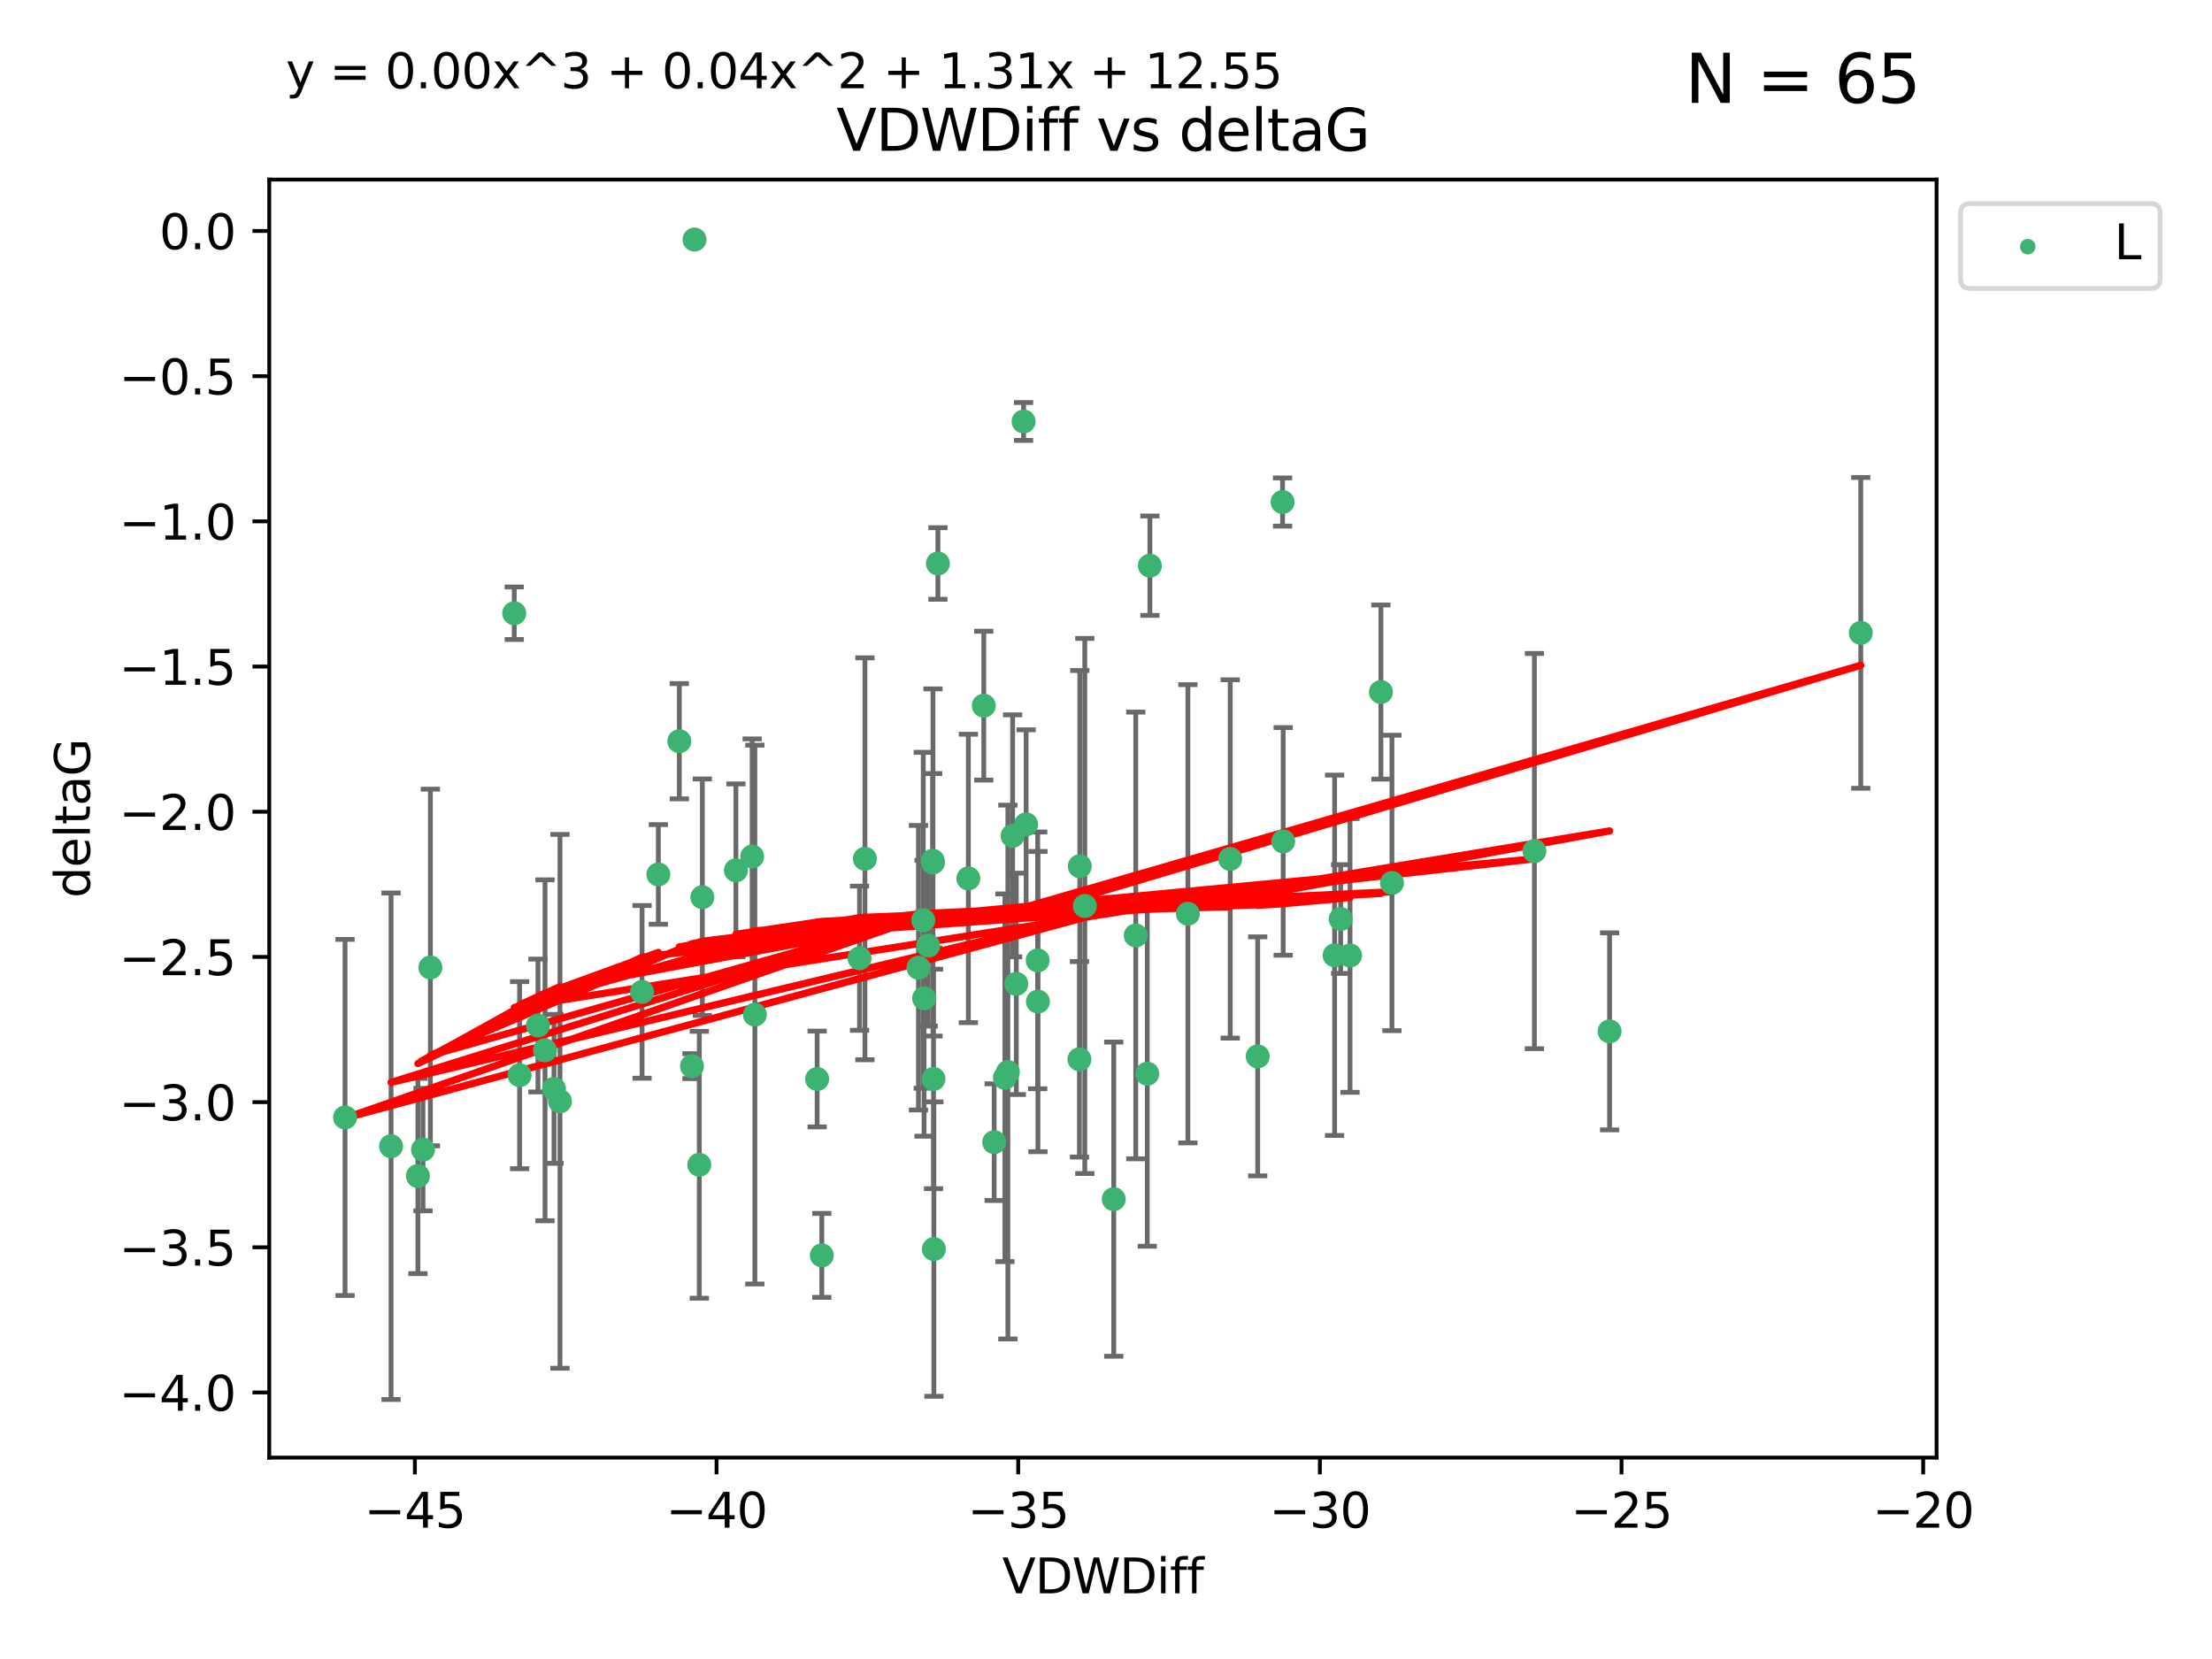 <?xml version="1.0" encoding="utf-8" standalone="no"?>
<!DOCTYPE svg PUBLIC "-//W3C//DTD SVG 1.1//EN"
  "http://www.w3.org/Graphics/SVG/1.1/DTD/svg11.dtd">
<svg xmlns:xlink="http://www.w3.org/1999/xlink" width="460.8pt" height="345.6pt" viewBox="0 0 460.8 345.6" xmlns="http://www.w3.org/2000/svg" version="1.1">
 <defs>
  <style type="text/css">*{stroke-linejoin: round; stroke-linecap: butt}</style>
 </defs>
 <g id="figure_1">
  <g id="patch_1">
   <path d="M 0 345.6 
L 460.8 345.6 
L 460.8 0 
L 0 0 
z
" style="fill: #ffffff"/>
  </g>
  <g id="axes_1">
   <g id="patch_2">
    <path d="M 56.09 303.64 
L 403.42 303.64 
L 403.42 37.411 
L 56.09 37.411 
z
" style="fill: #ffffff"/>
   </g>
   <g id="PathCollection_1">
    <defs>
     <path id="mcbd387af38" d="M 0 1.118 
C 0.297 1.118 0.581 1 0.791 0.791 
C 1 0.581 1.118 0.297 1.118 0 
C 1.118 -0.297 1 -0.581 0.791 -0.791 
C 0.581 -1 0.297 -1.118 0 -1.118 
C -0.297 -1.118 -0.581 -1 -0.791 -0.791 
C -1 -0.581 -1.118 -0.297 -1.118 0 
C -1.118 0.297 -1 0.581 -0.791 0.791 
C -0.581 1 -0.297 1.118 0 1.118 
z
" style="stroke: #3cb371"/>
    </defs>
    <g clip-path="url(#p1e05ee864a)">
     <use xlink:href="#mcbd387af38" x="88.118" y="239.484" style="fill: #3cb371; stroke: #3cb371"/>
     <use xlink:href="#mcbd387af38" x="116.656" y="229.424" style="fill: #3cb371; stroke: #3cb371"/>
     <use xlink:href="#mcbd387af38" x="108.241" y="223.979" style="fill: #3cb371; stroke: #3cb371"/>
     <use xlink:href="#mcbd387af38" x="137.144" y="182.16" style="fill: #3cb371; stroke: #3cb371"/>
     <use xlink:href="#mcbd387af38" x="112.066" y="213.633" style="fill: #3cb371; stroke: #3cb371"/>
     <use xlink:href="#mcbd387af38" x="113.539" y="218.792" style="fill: #3cb371; stroke: #3cb371"/>
     <use xlink:href="#mcbd387af38" x="87.058" y="244.981" style="fill: #3cb371; stroke: #3cb371"/>
     <use xlink:href="#mcbd387af38" x="133.753" y="206.625" style="fill: #3cb371; stroke: #3cb371"/>
     <use xlink:href="#mcbd387af38" x="216.168" y="200.065" style="fill: #3cb371; stroke: #3cb371"/>
     <use xlink:href="#mcbd387af38" x="180.182" y="178.9" style="fill: #3cb371; stroke: #3cb371"/>
     <use xlink:href="#mcbd387af38" x="179.054" y="199.618" style="fill: #3cb371; stroke: #3cb371"/>
     <use xlink:href="#mcbd387af38" x="141.514" y="154.41" style="fill: #3cb371; stroke: #3cb371"/>
     <use xlink:href="#mcbd387af38" x="192.506" y="207.962" style="fill: #3cb371; stroke: #3cb371"/>
     <use xlink:href="#mcbd387af38" x="156.69" y="178.432" style="fill: #3cb371; stroke: #3cb371"/>
     <use xlink:href="#mcbd387af38" x="239" y="223.674" style="fill: #3cb371; stroke: #3cb371"/>
     <use xlink:href="#mcbd387af38" x="256.275" y="178.935" style="fill: #3cb371; stroke: #3cb371"/>
     <use xlink:href="#mcbd387af38" x="224.941" y="180.449" style="fill: #3cb371; stroke: #3cb371"/>
     <use xlink:href="#mcbd387af38" x="144.683" y="49.912" style="fill: #3cb371; stroke: #3cb371"/>
     <use xlink:href="#mcbd387af38" x="195.387" y="117.385" style="fill: #3cb371; stroke: #3cb371"/>
     <use xlink:href="#mcbd387af38" x="225.984" y="188.728" style="fill: #3cb371; stroke: #3cb371"/>
     <use xlink:href="#mcbd387af38" x="287.669" y="144.166" style="fill: #3cb371; stroke: #3cb371"/>
     <use xlink:href="#mcbd387af38" x="194.356" y="179.668" style="fill: #3cb371; stroke: #3cb371"/>
     <use xlink:href="#mcbd387af38" x="193.356" y="196.996" style="fill: #3cb371; stroke: #3cb371"/>
     <use xlink:href="#mcbd387af38" x="146.312" y="186.904" style="fill: #3cb371; stroke: #3cb371"/>
     <use xlink:href="#mcbd387af38" x="204.94" y="146.998" style="fill: #3cb371; stroke: #3cb371"/>
     <use xlink:href="#mcbd387af38" x="157.252" y="211.361" style="fill: #3cb371; stroke: #3cb371"/>
     <use xlink:href="#mcbd387af38" x="278.025" y="199.004" style="fill: #3cb371; stroke: #3cb371"/>
     <use xlink:href="#mcbd387af38" x="224.865" y="220.671" style="fill: #3cb371; stroke: #3cb371"/>
     <use xlink:href="#mcbd387af38" x="319.645" y="177.294" style="fill: #3cb371; stroke: #3cb371"/>
     <use xlink:href="#mcbd387af38" x="201.722" y="182.993" style="fill: #3cb371; stroke: #3cb371"/>
     <use xlink:href="#mcbd387af38" x="115.41" y="226.828" style="fill: #3cb371; stroke: #3cb371"/>
     <use xlink:href="#mcbd387af38" x="192.329" y="191.708" style="fill: #3cb371; stroke: #3cb371"/>
     <use xlink:href="#mcbd387af38" x="289.967" y="183.93" style="fill: #3cb371; stroke: #3cb371"/>
     <use xlink:href="#mcbd387af38" x="194.292" y="179.302" style="fill: #3cb371; stroke: #3cb371"/>
     <use xlink:href="#mcbd387af38" x="89.654" y="201.543" style="fill: #3cb371; stroke: #3cb371"/>
     <use xlink:href="#mcbd387af38" x="144.154" y="222.099" style="fill: #3cb371; stroke: #3cb371"/>
     <use xlink:href="#mcbd387af38" x="194.468" y="224.762" style="fill: #3cb371; stroke: #3cb371"/>
     <use xlink:href="#mcbd387af38" x="71.878" y="232.784" style="fill: #3cb371; stroke: #3cb371"/>
     <use xlink:href="#mcbd387af38" x="232.013" y="249.805" style="fill: #3cb371; stroke: #3cb371"/>
     <use xlink:href="#mcbd387af38" x="81.465" y="238.783" style="fill: #3cb371; stroke: #3cb371"/>
     <use xlink:href="#mcbd387af38" x="194.543" y="260.207" style="fill: #3cb371; stroke: #3cb371"/>
     <use xlink:href="#mcbd387af38" x="213.758" y="171.728" style="fill: #3cb371; stroke: #3cb371"/>
     <use xlink:href="#mcbd387af38" x="171.198" y="261.519" style="fill: #3cb371; stroke: #3cb371"/>
     <use xlink:href="#mcbd387af38" x="153.303" y="181.31" style="fill: #3cb371; stroke: #3cb371"/>
     <use xlink:href="#mcbd387af38" x="211.713" y="204.954" style="fill: #3cb371; stroke: #3cb371"/>
     <use xlink:href="#mcbd387af38" x="267.312" y="175.276" style="fill: #3cb371; stroke: #3cb371"/>
     <use xlink:href="#mcbd387af38" x="262.001" y="220.06" style="fill: #3cb371; stroke: #3cb371"/>
     <use xlink:href="#mcbd387af38" x="281.237" y="199.035" style="fill: #3cb371; stroke: #3cb371"/>
     <use xlink:href="#mcbd387af38" x="207.105" y="237.931" style="fill: #3cb371; stroke: #3cb371"/>
     <use xlink:href="#mcbd387af38" x="209.961" y="223.329" style="fill: #3cb371; stroke: #3cb371"/>
     <use xlink:href="#mcbd387af38" x="209.341" y="224.516" style="fill: #3cb371; stroke: #3cb371"/>
     <use xlink:href="#mcbd387af38" x="145.679" y="242.644" style="fill: #3cb371; stroke: #3cb371"/>
     <use xlink:href="#mcbd387af38" x="239.541" y="117.842" style="fill: #3cb371; stroke: #3cb371"/>
     <use xlink:href="#mcbd387af38" x="279.281" y="191.454" style="fill: #3cb371; stroke: #3cb371"/>
     <use xlink:href="#mcbd387af38" x="267.182" y="104.582" style="fill: #3cb371; stroke: #3cb371"/>
     <use xlink:href="#mcbd387af38" x="170.225" y="224.779" style="fill: #3cb371; stroke: #3cb371"/>
     <use xlink:href="#mcbd387af38" x="107.126" y="127.752" style="fill: #3cb371; stroke: #3cb371"/>
     <use xlink:href="#mcbd387af38" x="236.6" y="194.872" style="fill: #3cb371; stroke: #3cb371"/>
     <use xlink:href="#mcbd387af38" x="335.305" y="214.854" style="fill: #3cb371; stroke: #3cb371"/>
     <use xlink:href="#mcbd387af38" x="247.458" y="190.351" style="fill: #3cb371; stroke: #3cb371"/>
     <use xlink:href="#mcbd387af38" x="213.232" y="87.801" style="fill: #3cb371; stroke: #3cb371"/>
     <use xlink:href="#mcbd387af38" x="210.947" y="174.12" style="fill: #3cb371; stroke: #3cb371"/>
     <use xlink:href="#mcbd387af38" x="387.632" y="131.841" style="fill: #3cb371; stroke: #3cb371"/>
     <use xlink:href="#mcbd387af38" x="216.22" y="208.647" style="fill: #3cb371; stroke: #3cb371"/>
     <use xlink:href="#mcbd387af38" x="191.333" y="201.593" style="fill: #3cb371; stroke: #3cb371"/>
    </g>
   </g>
   <g id="matplotlib.axis_1">
    <g id="xtick_1">
     <g id="line2d_1">
      <defs>
       <path id="me85c8f671e" d="M 0 0 
L 0 3.5 
" style="stroke: #000000; stroke-width: 0.8"/>
      </defs>
      <g>
       <use xlink:href="#me85c8f671e" x="86.43" y="303.64" style="stroke: #000000; stroke-width: 0.8"/>
      </g>
     </g>
     <g id="text_1">
      <!-- −45 -->
      <g transform="translate(75.878 318.238)scale(0.1 -0.1)">
       <defs>
        <path id="DejaVuSans-2212" d="M 678 2272 
L 4684 2272 
L 4684 1741 
L 678 1741 
L 678 2272 
z
" transform="scale(0.016)"/>
        <path id="DejaVuSans-34" d="M 2419 4116 
L 825 1625 
L 2419 1625 
L 2419 4116 
z
M 2253 4666 
L 3047 4666 
L 3047 1625 
L 3713 1625 
L 3713 1100 
L 3047 1100 
L 3047 0 
L 2419 0 
L 2419 1100 
L 313 1100 
L 313 1709 
L 2253 4666 
z
" transform="scale(0.016)"/>
        <path id="DejaVuSans-35" d="M 691 4666 
L 3169 4666 
L 3169 4134 
L 1269 4134 
L 1269 2991 
Q 1406 3038 1543 3061 
Q 1681 3084 1819 3084 
Q 2600 3084 3056 2656 
Q 3513 2228 3513 1497 
Q 3513 744 3044 326 
Q 2575 -91 1722 -91 
Q 1428 -91 1123 -41 
Q 819 9 494 109 
L 494 744 
Q 775 591 1075 516 
Q 1375 441 1709 441 
Q 2250 441 2565 725 
Q 2881 1009 2881 1497 
Q 2881 1984 2565 2268 
Q 2250 2553 1709 2553 
Q 1456 2553 1204 2497 
Q 953 2441 691 2322 
L 691 4666 
z
" transform="scale(0.016)"/>
       </defs>
       <use xlink:href="#DejaVuSans-2212"/>
       <use xlink:href="#DejaVuSans-34" x="83.789"/>
       <use xlink:href="#DejaVuSans-35" x="147.412"/>
      </g>
     </g>
    </g>
    <g id="xtick_2">
     <g id="line2d_2">
      <g>
       <use xlink:href="#me85c8f671e" x="149.271" y="303.64" style="stroke: #000000; stroke-width: 0.8"/>
      </g>
     </g>
     <g id="text_2">
      <!-- −40 -->
      <g transform="translate(138.719 318.238)scale(0.1 -0.1)">
       <defs>
        <path id="DejaVuSans-30" d="M 2034 4250 
Q 1547 4250 1301 3770 
Q 1056 3291 1056 2328 
Q 1056 1369 1301 889 
Q 1547 409 2034 409 
Q 2525 409 2770 889 
Q 3016 1369 3016 2328 
Q 3016 3291 2770 3770 
Q 2525 4250 2034 4250 
z
M 2034 4750 
Q 2819 4750 3233 4129 
Q 3647 3509 3647 2328 
Q 3647 1150 3233 529 
Q 2819 -91 2034 -91 
Q 1250 -91 836 529 
Q 422 1150 422 2328 
Q 422 3509 836 4129 
Q 1250 4750 2034 4750 
z
" transform="scale(0.016)"/>
       </defs>
       <use xlink:href="#DejaVuSans-2212"/>
       <use xlink:href="#DejaVuSans-34" x="83.789"/>
       <use xlink:href="#DejaVuSans-30" x="147.412"/>
      </g>
     </g>
    </g>
    <g id="xtick_3">
     <g id="line2d_3">
      <g>
       <use xlink:href="#me85c8f671e" x="212.112" y="303.64" style="stroke: #000000; stroke-width: 0.8"/>
      </g>
     </g>
     <g id="text_3">
      <!-- −35 -->
      <g transform="translate(201.56 318.238)scale(0.1 -0.1)">
       <defs>
        <path id="DejaVuSans-33" d="M 2597 2516 
Q 3050 2419 3304 2112 
Q 3559 1806 3559 1356 
Q 3559 666 3084 287 
Q 2609 -91 1734 -91 
Q 1441 -91 1130 -33 
Q 819 25 488 141 
L 488 750 
Q 750 597 1062 519 
Q 1375 441 1716 441 
Q 2309 441 2620 675 
Q 2931 909 2931 1356 
Q 2931 1769 2642 2001 
Q 2353 2234 1838 2234 
L 1294 2234 
L 1294 2753 
L 1863 2753 
Q 2328 2753 2575 2939 
Q 2822 3125 2822 3475 
Q 2822 3834 2567 4026 
Q 2313 4219 1838 4219 
Q 1578 4219 1281 4162 
Q 984 4106 628 3988 
L 628 4550 
Q 988 4650 1302 4700 
Q 1616 4750 1894 4750 
Q 2613 4750 3031 4423 
Q 3450 4097 3450 3541 
Q 3450 3153 3228 2886 
Q 3006 2619 2597 2516 
z
" transform="scale(0.016)"/>
       </defs>
       <use xlink:href="#DejaVuSans-2212"/>
       <use xlink:href="#DejaVuSans-33" x="83.789"/>
       <use xlink:href="#DejaVuSans-35" x="147.412"/>
      </g>
     </g>
    </g>
    <g id="xtick_4">
     <g id="line2d_4">
      <g>
       <use xlink:href="#me85c8f671e" x="274.953" y="303.64" style="stroke: #000000; stroke-width: 0.8"/>
      </g>
     </g>
     <g id="text_4">
      <!-- −30 -->
      <g transform="translate(264.401 318.238)scale(0.1 -0.1)">
       <use xlink:href="#DejaVuSans-2212"/>
       <use xlink:href="#DejaVuSans-33" x="83.789"/>
       <use xlink:href="#DejaVuSans-30" x="147.412"/>
      </g>
     </g>
    </g>
    <g id="xtick_5">
     <g id="line2d_5">
      <g>
       <use xlink:href="#me85c8f671e" x="337.794" y="303.64" style="stroke: #000000; stroke-width: 0.8"/>
      </g>
     </g>
     <g id="text_5">
      <!-- −25 -->
      <g transform="translate(327.242 318.238)scale(0.1 -0.1)">
       <defs>
        <path id="DejaVuSans-32" d="M 1228 531 
L 3431 531 
L 3431 0 
L 469 0 
L 469 531 
Q 828 903 1448 1529 
Q 2069 2156 2228 2338 
Q 2531 2678 2651 2914 
Q 2772 3150 2772 3378 
Q 2772 3750 2511 3984 
Q 2250 4219 1831 4219 
Q 1534 4219 1204 4116 
Q 875 4013 500 3803 
L 500 4441 
Q 881 4594 1212 4672 
Q 1544 4750 1819 4750 
Q 2544 4750 2975 4387 
Q 3406 4025 3406 3419 
Q 3406 3131 3298 2873 
Q 3191 2616 2906 2266 
Q 2828 2175 2409 1742 
Q 1991 1309 1228 531 
z
" transform="scale(0.016)"/>
       </defs>
       <use xlink:href="#DejaVuSans-2212"/>
       <use xlink:href="#DejaVuSans-32" x="83.789"/>
       <use xlink:href="#DejaVuSans-35" x="147.412"/>
      </g>
     </g>
    </g>
    <g id="xtick_6">
     <g id="line2d_6">
      <g>
       <use xlink:href="#me85c8f671e" x="400.635" y="303.64" style="stroke: #000000; stroke-width: 0.8"/>
      </g>
     </g>
     <g id="text_6">
      <!-- −20 -->
      <g transform="translate(390.083 318.238)scale(0.1 -0.1)">
       <use xlink:href="#DejaVuSans-2212"/>
       <use xlink:href="#DejaVuSans-32" x="83.789"/>
       <use xlink:href="#DejaVuSans-30" x="147.412"/>
      </g>
     </g>
    </g>
    <g id="text_7">
     <!-- VDWDiff -->
     <g transform="translate(208.782 331.917)scale(0.1 -0.1)">
      <defs>
       <path id="DejaVuSans-56" d="M 1831 0 
L 50 4666 
L 709 4666 
L 2188 738 
L 3669 4666 
L 4325 4666 
L 2547 0 
L 1831 0 
z
" transform="scale(0.016)"/>
       <path id="DejaVuSans-44" d="M 1259 4147 
L 1259 519 
L 2022 519 
Q 2988 519 3436 956 
Q 3884 1394 3884 2338 
Q 3884 3275 3436 3711 
Q 2988 4147 2022 4147 
L 1259 4147 
z
M 628 4666 
L 1925 4666 
Q 3281 4666 3915 4102 
Q 4550 3538 4550 2338 
Q 4550 1131 3912 565 
Q 3275 0 1925 0 
L 628 0 
L 628 4666 
z
" transform="scale(0.016)"/>
       <path id="DejaVuSans-57" d="M 213 4666 
L 850 4666 
L 1831 722 
L 2809 4666 
L 3519 4666 
L 4500 722 
L 5478 4666 
L 6119 4666 
L 4947 0 
L 4153 0 
L 3169 4050 
L 2175 0 
L 1381 0 
L 213 4666 
z
" transform="scale(0.016)"/>
       <path id="DejaVuSans-69" d="M 603 3500 
L 1178 3500 
L 1178 0 
L 603 0 
L 603 3500 
z
M 603 4863 
L 1178 4863 
L 1178 4134 
L 603 4134 
L 603 4863 
z
" transform="scale(0.016)"/>
       <path id="DejaVuSans-66" d="M 2375 4863 
L 2375 4384 
L 1825 4384 
Q 1516 4384 1395 4259 
Q 1275 4134 1275 3809 
L 1275 3500 
L 2222 3500 
L 2222 3053 
L 1275 3053 
L 1275 0 
L 697 0 
L 697 3053 
L 147 3053 
L 147 3500 
L 697 3500 
L 697 3744 
Q 697 4328 969 4595 
Q 1241 4863 1831 4863 
L 2375 4863 
z
" transform="scale(0.016)"/>
      </defs>
      <use xlink:href="#DejaVuSans-56"/>
      <use xlink:href="#DejaVuSans-44" x="68.408"/>
      <use xlink:href="#DejaVuSans-57" x="145.41"/>
      <use xlink:href="#DejaVuSans-44" x="244.287"/>
      <use xlink:href="#DejaVuSans-69" x="321.289"/>
      <use xlink:href="#DejaVuSans-66" x="349.072"/>
      <use xlink:href="#DejaVuSans-66" x="384.277"/>
     </g>
    </g>
   </g>
   <g id="matplotlib.axis_2">
    <g id="ytick_1">
     <g id="line2d_7">
      <defs>
       <path id="mcdc63ff882" d="M 0 0 
L -3.5 0 
" style="stroke: #000000; stroke-width: 0.8"/>
      </defs>
      <g>
       <use xlink:href="#mcdc63ff882" x="56.09" y="290.081" style="stroke: #000000; stroke-width: 0.8"/>
      </g>
     </g>
     <g id="text_8">
      <!-- −4.0 -->
      <g transform="translate(24.807 293.88)scale(0.1 -0.1)">
       <defs>
        <path id="DejaVuSans-2e" d="M 684 794 
L 1344 794 
L 1344 0 
L 684 0 
L 684 794 
z
" transform="scale(0.016)"/>
       </defs>
       <use xlink:href="#DejaVuSans-2212"/>
       <use xlink:href="#DejaVuSans-34" x="83.789"/>
       <use xlink:href="#DejaVuSans-2e" x="147.412"/>
       <use xlink:href="#DejaVuSans-30" x="179.199"/>
      </g>
     </g>
    </g>
    <g id="ytick_2">
     <g id="line2d_8">
      <g>
       <use xlink:href="#mcdc63ff882" x="56.09" y="259.836" style="stroke: #000000; stroke-width: 0.8"/>
      </g>
     </g>
     <g id="text_9">
      <!-- −3.5 -->
      <g transform="translate(24.807 263.635)scale(0.1 -0.1)">
       <use xlink:href="#DejaVuSans-2212"/>
       <use xlink:href="#DejaVuSans-33" x="83.789"/>
       <use xlink:href="#DejaVuSans-2e" x="147.412"/>
       <use xlink:href="#DejaVuSans-35" x="179.199"/>
      </g>
     </g>
    </g>
    <g id="ytick_3">
     <g id="line2d_9">
      <g>
       <use xlink:href="#mcdc63ff882" x="56.09" y="229.59" style="stroke: #000000; stroke-width: 0.8"/>
      </g>
     </g>
     <g id="text_10">
      <!-- −3.0 -->
      <g transform="translate(24.807 233.389)scale(0.1 -0.1)">
       <use xlink:href="#DejaVuSans-2212"/>
       <use xlink:href="#DejaVuSans-33" x="83.789"/>
       <use xlink:href="#DejaVuSans-2e" x="147.412"/>
       <use xlink:href="#DejaVuSans-30" x="179.199"/>
      </g>
     </g>
    </g>
    <g id="ytick_4">
     <g id="line2d_10">
      <g>
       <use xlink:href="#mcdc63ff882" x="56.09" y="199.345" style="stroke: #000000; stroke-width: 0.8"/>
      </g>
     </g>
     <g id="text_11">
      <!-- −2.5 -->
      <g transform="translate(24.807 203.144)scale(0.1 -0.1)">
       <use xlink:href="#DejaVuSans-2212"/>
       <use xlink:href="#DejaVuSans-32" x="83.789"/>
       <use xlink:href="#DejaVuSans-2e" x="147.412"/>
       <use xlink:href="#DejaVuSans-35" x="179.199"/>
      </g>
     </g>
    </g>
    <g id="ytick_5">
     <g id="line2d_11">
      <g>
       <use xlink:href="#mcdc63ff882" x="56.09" y="169.099" style="stroke: #000000; stroke-width: 0.8"/>
      </g>
     </g>
     <g id="text_12">
      <!-- −2.0 -->
      <g transform="translate(24.807 172.899)scale(0.1 -0.1)">
       <use xlink:href="#DejaVuSans-2212"/>
       <use xlink:href="#DejaVuSans-32" x="83.789"/>
       <use xlink:href="#DejaVuSans-2e" x="147.412"/>
       <use xlink:href="#DejaVuSans-30" x="179.199"/>
      </g>
     </g>
    </g>
    <g id="ytick_6">
     <g id="line2d_12">
      <g>
       <use xlink:href="#mcdc63ff882" x="56.09" y="138.854" style="stroke: #000000; stroke-width: 0.8"/>
      </g>
     </g>
     <g id="text_13">
      <!-- −1.5 -->
      <g transform="translate(24.807 142.653)scale(0.1 -0.1)">
       <defs>
        <path id="DejaVuSans-31" d="M 794 531 
L 1825 531 
L 1825 4091 
L 703 3866 
L 703 4441 
L 1819 4666 
L 2450 4666 
L 2450 531 
L 3481 531 
L 3481 0 
L 794 0 
L 794 531 
z
" transform="scale(0.016)"/>
       </defs>
       <use xlink:href="#DejaVuSans-2212"/>
       <use xlink:href="#DejaVuSans-31" x="83.789"/>
       <use xlink:href="#DejaVuSans-2e" x="147.412"/>
       <use xlink:href="#DejaVuSans-35" x="179.199"/>
      </g>
     </g>
    </g>
    <g id="ytick_7">
     <g id="line2d_13">
      <g>
       <use xlink:href="#mcdc63ff882" x="56.09" y="108.608" style="stroke: #000000; stroke-width: 0.8"/>
      </g>
     </g>
     <g id="text_14">
      <!-- −1.0 -->
      <g transform="translate(24.807 112.408)scale(0.1 -0.1)">
       <use xlink:href="#DejaVuSans-2212"/>
       <use xlink:href="#DejaVuSans-31" x="83.789"/>
       <use xlink:href="#DejaVuSans-2e" x="147.412"/>
       <use xlink:href="#DejaVuSans-30" x="179.199"/>
      </g>
     </g>
    </g>
    <g id="ytick_8">
     <g id="line2d_14">
      <g>
       <use xlink:href="#mcdc63ff882" x="56.09" y="78.363" style="stroke: #000000; stroke-width: 0.8"/>
      </g>
     </g>
     <g id="text_15">
      <!-- −0.5 -->
      <g transform="translate(24.807 82.162)scale(0.1 -0.1)">
       <use xlink:href="#DejaVuSans-2212"/>
       <use xlink:href="#DejaVuSans-30" x="83.789"/>
       <use xlink:href="#DejaVuSans-2e" x="147.412"/>
       <use xlink:href="#DejaVuSans-35" x="179.199"/>
      </g>
     </g>
    </g>
    <g id="ytick_9">
     <g id="line2d_15">
      <g>
       <use xlink:href="#mcdc63ff882" x="56.09" y="48.117" style="stroke: #000000; stroke-width: 0.8"/>
      </g>
     </g>
     <g id="text_16">
      <!-- 0.0 -->
      <g transform="translate(33.187 51.917)scale(0.1 -0.1)">
       <use xlink:href="#DejaVuSans-30"/>
       <use xlink:href="#DejaVuSans-2e" x="63.623"/>
       <use xlink:href="#DejaVuSans-30" x="95.41"/>
      </g>
     </g>
    </g>
    <g id="text_17">
     <!-- deltaG -->
     <g transform="translate(18.727 187.064)rotate(-90)scale(0.1 -0.1)">
      <defs>
       <path id="DejaVuSans-64" d="M 2906 2969 
L 2906 4863 
L 3481 4863 
L 3481 0 
L 2906 0 
L 2906 525 
Q 2725 213 2448 61 
Q 2172 -91 1784 -91 
Q 1150 -91 751 415 
Q 353 922 353 1747 
Q 353 2572 751 3078 
Q 1150 3584 1784 3584 
Q 2172 3584 2448 3432 
Q 2725 3281 2906 2969 
z
M 947 1747 
Q 947 1113 1208 752 
Q 1469 391 1925 391 
Q 2381 391 2643 752 
Q 2906 1113 2906 1747 
Q 2906 2381 2643 2742 
Q 2381 3103 1925 3103 
Q 1469 3103 1208 2742 
Q 947 2381 947 1747 
z
" transform="scale(0.016)"/>
       <path id="DejaVuSans-65" d="M 3597 1894 
L 3597 1613 
L 953 1613 
Q 991 1019 1311 708 
Q 1631 397 2203 397 
Q 2534 397 2845 478 
Q 3156 559 3463 722 
L 3463 178 
Q 3153 47 2828 -22 
Q 2503 -91 2169 -91 
Q 1331 -91 842 396 
Q 353 884 353 1716 
Q 353 2575 817 3079 
Q 1281 3584 2069 3584 
Q 2775 3584 3186 3129 
Q 3597 2675 3597 1894 
z
M 3022 2063 
Q 3016 2534 2758 2815 
Q 2500 3097 2075 3097 
Q 1594 3097 1305 2825 
Q 1016 2553 972 2059 
L 3022 2063 
z
" transform="scale(0.016)"/>
       <path id="DejaVuSans-6c" d="M 603 4863 
L 1178 4863 
L 1178 0 
L 603 0 
L 603 4863 
z
" transform="scale(0.016)"/>
       <path id="DejaVuSans-74" d="M 1172 4494 
L 1172 3500 
L 2356 3500 
L 2356 3053 
L 1172 3053 
L 1172 1153 
Q 1172 725 1289 603 
Q 1406 481 1766 481 
L 2356 481 
L 2356 0 
L 1766 0 
Q 1100 0 847 248 
Q 594 497 594 1153 
L 594 3053 
L 172 3053 
L 172 3500 
L 594 3500 
L 594 4494 
L 1172 4494 
z
" transform="scale(0.016)"/>
       <path id="DejaVuSans-61" d="M 2194 1759 
Q 1497 1759 1228 1600 
Q 959 1441 959 1056 
Q 959 750 1161 570 
Q 1363 391 1709 391 
Q 2188 391 2477 730 
Q 2766 1069 2766 1631 
L 2766 1759 
L 2194 1759 
z
M 3341 1997 
L 3341 0 
L 2766 0 
L 2766 531 
Q 2569 213 2275 61 
Q 1981 -91 1556 -91 
Q 1019 -91 701 211 
Q 384 513 384 1019 
Q 384 1609 779 1909 
Q 1175 2209 1959 2209 
L 2766 2209 
L 2766 2266 
Q 2766 2663 2505 2880 
Q 2244 3097 1772 3097 
Q 1472 3097 1187 3025 
Q 903 2953 641 2809 
L 641 3341 
Q 956 3463 1253 3523 
Q 1550 3584 1831 3584 
Q 2591 3584 2966 3190 
Q 3341 2797 3341 1997 
z
" transform="scale(0.016)"/>
       <path id="DejaVuSans-47" d="M 3809 666 
L 3809 1919 
L 2778 1919 
L 2778 2438 
L 4434 2438 
L 4434 434 
Q 4069 175 3628 42 
Q 3188 -91 2688 -91 
Q 1594 -91 976 548 
Q 359 1188 359 2328 
Q 359 3472 976 4111 
Q 1594 4750 2688 4750 
Q 3144 4750 3555 4637 
Q 3966 4525 4313 4306 
L 4313 3634 
Q 3963 3931 3569 4081 
Q 3175 4231 2741 4231 
Q 1884 4231 1454 3753 
Q 1025 3275 1025 2328 
Q 1025 1384 1454 906 
Q 1884 428 2741 428 
Q 3075 428 3337 486 
Q 3600 544 3809 666 
z
" transform="scale(0.016)"/>
      </defs>
      <use xlink:href="#DejaVuSans-64"/>
      <use xlink:href="#DejaVuSans-65" x="63.477"/>
      <use xlink:href="#DejaVuSans-6c" x="125"/>
      <use xlink:href="#DejaVuSans-74" x="152.783"/>
      <use xlink:href="#DejaVuSans-61" x="191.992"/>
      <use xlink:href="#DejaVuSans-47" x="253.271"/>
     </g>
    </g>
   </g>
   <g id="LineCollection_1">
    <path d="M 88.118 252.241 
L 88.118 226.727 
" clip-path="url(#p1e05ee864a)" style="fill: none; stroke: #696969"/>
    <path d="M 116.656 285.027 
L 116.656 173.821 
" clip-path="url(#p1e05ee864a)" style="fill: none; stroke: #696969"/>
    <path d="M 108.241 243.463 
L 108.241 204.494 
" clip-path="url(#p1e05ee864a)" style="fill: none; stroke: #696969"/>
    <path d="M 137.144 192.542 
L 137.144 171.777 
" clip-path="url(#p1e05ee864a)" style="fill: none; stroke: #696969"/>
    <path d="M 112.066 227.466 
L 112.066 199.799 
" clip-path="url(#p1e05ee864a)" style="fill: none; stroke: #696969"/>
    <path d="M 113.539 254.301 
L 113.539 183.284 
" clip-path="url(#p1e05ee864a)" style="fill: none; stroke: #696969"/>
    <path d="M 87.058 265.324 
L 87.058 224.639 
" clip-path="url(#p1e05ee864a)" style="fill: none; stroke: #696969"/>
    <path d="M 133.753 224.613 
L 133.753 188.637 
" clip-path="url(#p1e05ee864a)" style="fill: none; stroke: #696969"/>
    <path d="M 216.168 226.809 
L 216.168 173.321 
" clip-path="url(#p1e05ee864a)" style="fill: none; stroke: #696969"/>
    <path d="M 180.182 220.764 
L 180.182 137.037 
" clip-path="url(#p1e05ee864a)" style="fill: none; stroke: #696969"/>
    <path d="M 179.054 214.635 
L 179.054 184.6 
" clip-path="url(#p1e05ee864a)" style="fill: none; stroke: #696969"/>
    <path d="M 141.514 166.416 
L 141.514 142.405 
" clip-path="url(#p1e05ee864a)" style="fill: none; stroke: #696969"/>
    <path d="M 192.506 236.693 
L 192.506 179.23 
" clip-path="url(#p1e05ee864a)" style="fill: none; stroke: #696969"/>
    <path d="M 156.69 202.941 
L 156.69 153.922 
" clip-path="url(#p1e05ee864a)" style="fill: none; stroke: #696969"/>
    <path d="M 239 259.616 
L 239 187.733 
" clip-path="url(#p1e05ee864a)" style="fill: none; stroke: #696969"/>
    <path d="M 256.275 216.256 
L 256.275 141.614 
" clip-path="url(#p1e05ee864a)" style="fill: none; stroke: #696969"/>
    <path d="M 224.941 221.22 
L 224.941 139.678 
" clip-path="url(#p1e05ee864a)" style="fill: none; stroke: #696969"/>
    <path d="M 144.683 50.312 
L 144.683 49.513 
" clip-path="url(#p1e05ee864a)" style="fill: none; stroke: #696969"/>
    <path d="M 195.387 124.843 
L 195.387 109.928 
" clip-path="url(#p1e05ee864a)" style="fill: none; stroke: #696969"/>
    <path d="M 225.984 244.464 
L 225.984 132.992 
" clip-path="url(#p1e05ee864a)" style="fill: none; stroke: #696969"/>
    <path d="M 287.669 162.304 
L 287.669 126.028 
" clip-path="url(#p1e05ee864a)" style="fill: none; stroke: #696969"/>
    <path d="M 194.356 215.831 
L 194.356 143.504 
" clip-path="url(#p1e05ee864a)" style="fill: none; stroke: #696969"/>
    <path d="M 193.356 213.749 
L 193.356 180.244 
" clip-path="url(#p1e05ee864a)" style="fill: none; stroke: #696969"/>
    <path d="M 146.312 211.535 
L 146.312 162.274 
" clip-path="url(#p1e05ee864a)" style="fill: none; stroke: #696969"/>
    <path d="M 204.94 162.504 
L 204.94 131.492 
" clip-path="url(#p1e05ee864a)" style="fill: none; stroke: #696969"/>
    <path d="M 157.252 267.48 
L 157.252 155.242 
" clip-path="url(#p1e05ee864a)" style="fill: none; stroke: #696969"/>
    <path d="M 278.025 236.536 
L 278.025 161.472 
" clip-path="url(#p1e05ee864a)" style="fill: none; stroke: #696969"/>
    <path d="M 224.865 241.037 
L 224.865 200.305 
" clip-path="url(#p1e05ee864a)" style="fill: none; stroke: #696969"/>
    <path d="M 319.645 218.463 
L 319.645 136.125 
" clip-path="url(#p1e05ee864a)" style="fill: none; stroke: #696969"/>
    <path d="M 201.722 213.033 
L 201.722 152.953 
" clip-path="url(#p1e05ee864a)" style="fill: none; stroke: #696969"/>
    <path d="M 115.41 242.342 
L 115.41 211.313 
" clip-path="url(#p1e05ee864a)" style="fill: none; stroke: #696969"/>
    <path d="M 192.329 226.694 
L 192.329 156.723 
" clip-path="url(#p1e05ee864a)" style="fill: none; stroke: #696969"/>
    <path d="M 289.967 214.698 
L 289.967 153.162 
" clip-path="url(#p1e05ee864a)" style="fill: none; stroke: #696969"/>
    <path d="M 194.292 197.46 
L 194.292 161.144 
" clip-path="url(#p1e05ee864a)" style="fill: none; stroke: #696969"/>
    <path d="M 89.654 238.695 
L 89.654 164.391 
" clip-path="url(#p1e05ee864a)" style="fill: none; stroke: #696969"/>
    <path d="M 144.154 224.698 
L 144.154 219.501 
" clip-path="url(#p1e05ee864a)" style="fill: none; stroke: #696969"/>
    <path d="M 194.468 247.624 
L 194.468 201.901 
" clip-path="url(#p1e05ee864a)" style="fill: none; stroke: #696969"/>
    <path d="M 71.878 269.871 
L 71.878 195.696 
" clip-path="url(#p1e05ee864a)" style="fill: none; stroke: #696969"/>
    <path d="M 232.013 282.53 
L 232.013 217.08 
" clip-path="url(#p1e05ee864a)" style="fill: none; stroke: #696969"/>
    <path d="M 81.465 291.539 
L 81.465 186.028 
" clip-path="url(#p1e05ee864a)" style="fill: none; stroke: #696969"/>
    <path d="M 194.543 290.871 
L 194.543 229.543 
" clip-path="url(#p1e05ee864a)" style="fill: none; stroke: #696969"/>
    <path d="M 213.758 191.426 
L 213.758 152.031 
" clip-path="url(#p1e05ee864a)" style="fill: none; stroke: #696969"/>
    <path d="M 171.198 270.263 
L 171.198 252.776 
" clip-path="url(#p1e05ee864a)" style="fill: none; stroke: #696969"/>
    <path d="M 153.303 199.319 
L 153.303 163.301 
" clip-path="url(#p1e05ee864a)" style="fill: none; stroke: #696969"/>
    <path d="M 211.713 228.014 
L 211.713 181.893 
" clip-path="url(#p1e05ee864a)" style="fill: none; stroke: #696969"/>
    <path d="M 267.312 198.987 
L 267.312 151.565 
" clip-path="url(#p1e05ee864a)" style="fill: none; stroke: #696969"/>
    <path d="M 262.001 244.956 
L 262.001 195.165 
" clip-path="url(#p1e05ee864a)" style="fill: none; stroke: #696969"/>
    <path d="M 281.237 227.547 
L 281.237 170.524 
" clip-path="url(#p1e05ee864a)" style="fill: none; stroke: #696969"/>
    <path d="M 207.105 250.086 
L 207.105 225.777 
" clip-path="url(#p1e05ee864a)" style="fill: none; stroke: #696969"/>
    <path d="M 209.961 278.929 
L 209.961 167.728 
" clip-path="url(#p1e05ee864a)" style="fill: none; stroke: #696969"/>
    <path d="M 209.341 262.816 
L 209.341 186.215 
" clip-path="url(#p1e05ee864a)" style="fill: none; stroke: #696969"/>
    <path d="M 145.679 270.442 
L 145.679 214.847 
" clip-path="url(#p1e05ee864a)" style="fill: none; stroke: #696969"/>
    <path d="M 239.541 128.198 
L 239.541 107.487 
" clip-path="url(#p1e05ee864a)" style="fill: none; stroke: #696969"/>
    <path d="M 279.281 202.781 
L 279.281 180.126 
" clip-path="url(#p1e05ee864a)" style="fill: none; stroke: #696969"/>
    <path d="M 267.182 109.597 
L 267.182 99.567 
" clip-path="url(#p1e05ee864a)" style="fill: none; stroke: #696969"/>
    <path d="M 170.225 234.753 
L 170.225 214.804 
" clip-path="url(#p1e05ee864a)" style="fill: none; stroke: #696969"/>
    <path d="M 107.126 133.223 
L 107.126 122.281 
" clip-path="url(#p1e05ee864a)" style="fill: none; stroke: #696969"/>
    <path d="M 236.6 241.405 
L 236.6 148.339 
" clip-path="url(#p1e05ee864a)" style="fill: none; stroke: #696969"/>
    <path d="M 335.305 235.371 
L 335.305 194.336 
" clip-path="url(#p1e05ee864a)" style="fill: none; stroke: #696969"/>
    <path d="M 247.458 238.085 
L 247.458 142.617 
" clip-path="url(#p1e05ee864a)" style="fill: none; stroke: #696969"/>
    <path d="M 213.232 91.743 
L 213.232 83.86 
" clip-path="url(#p1e05ee864a)" style="fill: none; stroke: #696969"/>
    <path d="M 210.947 199.33 
L 210.947 148.909 
" clip-path="url(#p1e05ee864a)" style="fill: none; stroke: #696969"/>
    <path d="M 387.632 164.215 
L 387.632 99.466 
" clip-path="url(#p1e05ee864a)" style="fill: none; stroke: #696969"/>
    <path d="M 216.22 239.917 
L 216.22 177.378 
" clip-path="url(#p1e05ee864a)" style="fill: none; stroke: #696969"/>
    <path d="M 191.333 231.232 
L 191.333 171.954 
" clip-path="url(#p1e05ee864a)" style="fill: none; stroke: #696969"/>
   </g>
   <g id="line2d_16">
    <defs>
     <path id="m21b4164809" d="M 2 0 
L -2 -0 
" style="stroke: #696969"/>
    </defs>
    <g clip-path="url(#p1e05ee864a)">
     <use xlink:href="#m21b4164809" x="88.118" y="252.241" style="fill: #696969; stroke: #696969"/>
     <use xlink:href="#m21b4164809" x="116.656" y="285.027" style="fill: #696969; stroke: #696969"/>
     <use xlink:href="#m21b4164809" x="108.241" y="243.463" style="fill: #696969; stroke: #696969"/>
     <use xlink:href="#m21b4164809" x="137.144" y="192.542" style="fill: #696969; stroke: #696969"/>
     <use xlink:href="#m21b4164809" x="112.066" y="227.466" style="fill: #696969; stroke: #696969"/>
     <use xlink:href="#m21b4164809" x="113.539" y="254.301" style="fill: #696969; stroke: #696969"/>
     <use xlink:href="#m21b4164809" x="87.058" y="265.324" style="fill: #696969; stroke: #696969"/>
     <use xlink:href="#m21b4164809" x="133.753" y="224.613" style="fill: #696969; stroke: #696969"/>
     <use xlink:href="#m21b4164809" x="216.168" y="226.809" style="fill: #696969; stroke: #696969"/>
     <use xlink:href="#m21b4164809" x="180.182" y="220.764" style="fill: #696969; stroke: #696969"/>
     <use xlink:href="#m21b4164809" x="179.054" y="214.635" style="fill: #696969; stroke: #696969"/>
     <use xlink:href="#m21b4164809" x="141.514" y="166.416" style="fill: #696969; stroke: #696969"/>
     <use xlink:href="#m21b4164809" x="192.506" y="236.693" style="fill: #696969; stroke: #696969"/>
     <use xlink:href="#m21b4164809" x="156.69" y="202.941" style="fill: #696969; stroke: #696969"/>
     <use xlink:href="#m21b4164809" x="239" y="259.616" style="fill: #696969; stroke: #696969"/>
     <use xlink:href="#m21b4164809" x="256.275" y="216.256" style="fill: #696969; stroke: #696969"/>
     <use xlink:href="#m21b4164809" x="224.941" y="221.22" style="fill: #696969; stroke: #696969"/>
     <use xlink:href="#m21b4164809" x="144.683" y="50.312" style="fill: #696969; stroke: #696969"/>
     <use xlink:href="#m21b4164809" x="195.387" y="124.843" style="fill: #696969; stroke: #696969"/>
     <use xlink:href="#m21b4164809" x="225.984" y="244.464" style="fill: #696969; stroke: #696969"/>
     <use xlink:href="#m21b4164809" x="287.669" y="162.304" style="fill: #696969; stroke: #696969"/>
     <use xlink:href="#m21b4164809" x="194.356" y="215.831" style="fill: #696969; stroke: #696969"/>
     <use xlink:href="#m21b4164809" x="193.356" y="213.749" style="fill: #696969; stroke: #696969"/>
     <use xlink:href="#m21b4164809" x="146.312" y="211.535" style="fill: #696969; stroke: #696969"/>
     <use xlink:href="#m21b4164809" x="204.94" y="162.504" style="fill: #696969; stroke: #696969"/>
     <use xlink:href="#m21b4164809" x="157.252" y="267.48" style="fill: #696969; stroke: #696969"/>
     <use xlink:href="#m21b4164809" x="278.025" y="236.536" style="fill: #696969; stroke: #696969"/>
     <use xlink:href="#m21b4164809" x="224.865" y="241.037" style="fill: #696969; stroke: #696969"/>
     <use xlink:href="#m21b4164809" x="319.645" y="218.463" style="fill: #696969; stroke: #696969"/>
     <use xlink:href="#m21b4164809" x="201.722" y="213.033" style="fill: #696969; stroke: #696969"/>
     <use xlink:href="#m21b4164809" x="115.41" y="242.342" style="fill: #696969; stroke: #696969"/>
     <use xlink:href="#m21b4164809" x="192.329" y="226.694" style="fill: #696969; stroke: #696969"/>
     <use xlink:href="#m21b4164809" x="289.967" y="214.698" style="fill: #696969; stroke: #696969"/>
     <use xlink:href="#m21b4164809" x="194.292" y="197.46" style="fill: #696969; stroke: #696969"/>
     <use xlink:href="#m21b4164809" x="89.654" y="238.695" style="fill: #696969; stroke: #696969"/>
     <use xlink:href="#m21b4164809" x="144.154" y="224.698" style="fill: #696969; stroke: #696969"/>
     <use xlink:href="#m21b4164809" x="194.468" y="247.624" style="fill: #696969; stroke: #696969"/>
     <use xlink:href="#m21b4164809" x="71.878" y="269.871" style="fill: #696969; stroke: #696969"/>
     <use xlink:href="#m21b4164809" x="232.013" y="282.53" style="fill: #696969; stroke: #696969"/>
     <use xlink:href="#m21b4164809" x="81.465" y="291.539" style="fill: #696969; stroke: #696969"/>
     <use xlink:href="#m21b4164809" x="194.543" y="290.871" style="fill: #696969; stroke: #696969"/>
     <use xlink:href="#m21b4164809" x="213.758" y="191.426" style="fill: #696969; stroke: #696969"/>
     <use xlink:href="#m21b4164809" x="171.198" y="270.263" style="fill: #696969; stroke: #696969"/>
     <use xlink:href="#m21b4164809" x="153.303" y="199.319" style="fill: #696969; stroke: #696969"/>
     <use xlink:href="#m21b4164809" x="211.713" y="228.014" style="fill: #696969; stroke: #696969"/>
     <use xlink:href="#m21b4164809" x="267.312" y="198.987" style="fill: #696969; stroke: #696969"/>
     <use xlink:href="#m21b4164809" x="262.001" y="244.956" style="fill: #696969; stroke: #696969"/>
     <use xlink:href="#m21b4164809" x="281.237" y="227.547" style="fill: #696969; stroke: #696969"/>
     <use xlink:href="#m21b4164809" x="207.105" y="250.086" style="fill: #696969; stroke: #696969"/>
     <use xlink:href="#m21b4164809" x="209.961" y="278.929" style="fill: #696969; stroke: #696969"/>
     <use xlink:href="#m21b4164809" x="209.341" y="262.816" style="fill: #696969; stroke: #696969"/>
     <use xlink:href="#m21b4164809" x="145.679" y="270.442" style="fill: #696969; stroke: #696969"/>
     <use xlink:href="#m21b4164809" x="239.541" y="128.198" style="fill: #696969; stroke: #696969"/>
     <use xlink:href="#m21b4164809" x="279.281" y="202.781" style="fill: #696969; stroke: #696969"/>
     <use xlink:href="#m21b4164809" x="267.182" y="109.597" style="fill: #696969; stroke: #696969"/>
     <use xlink:href="#m21b4164809" x="170.225" y="234.753" style="fill: #696969; stroke: #696969"/>
     <use xlink:href="#m21b4164809" x="107.126" y="133.223" style="fill: #696969; stroke: #696969"/>
     <use xlink:href="#m21b4164809" x="236.6" y="241.405" style="fill: #696969; stroke: #696969"/>
     <use xlink:href="#m21b4164809" x="335.305" y="235.371" style="fill: #696969; stroke: #696969"/>
     <use xlink:href="#m21b4164809" x="247.458" y="238.085" style="fill: #696969; stroke: #696969"/>
     <use xlink:href="#m21b4164809" x="213.232" y="91.743" style="fill: #696969; stroke: #696969"/>
     <use xlink:href="#m21b4164809" x="210.947" y="199.33" style="fill: #696969; stroke: #696969"/>
     <use xlink:href="#m21b4164809" x="387.632" y="164.215" style="fill: #696969; stroke: #696969"/>
     <use xlink:href="#m21b4164809" x="216.22" y="239.917" style="fill: #696969; stroke: #696969"/>
     <use xlink:href="#m21b4164809" x="191.333" y="231.232" style="fill: #696969; stroke: #696969"/>
    </g>
   </g>
   <g id="line2d_17">
    <g clip-path="url(#p1e05ee864a)">
     <use xlink:href="#m21b4164809" x="88.118" y="226.727" style="fill: #696969; stroke: #696969"/>
     <use xlink:href="#m21b4164809" x="116.656" y="173.821" style="fill: #696969; stroke: #696969"/>
     <use xlink:href="#m21b4164809" x="108.241" y="204.494" style="fill: #696969; stroke: #696969"/>
     <use xlink:href="#m21b4164809" x="137.144" y="171.777" style="fill: #696969; stroke: #696969"/>
     <use xlink:href="#m21b4164809" x="112.066" y="199.799" style="fill: #696969; stroke: #696969"/>
     <use xlink:href="#m21b4164809" x="113.539" y="183.284" style="fill: #696969; stroke: #696969"/>
     <use xlink:href="#m21b4164809" x="87.058" y="224.639" style="fill: #696969; stroke: #696969"/>
     <use xlink:href="#m21b4164809" x="133.753" y="188.637" style="fill: #696969; stroke: #696969"/>
     <use xlink:href="#m21b4164809" x="216.168" y="173.321" style="fill: #696969; stroke: #696969"/>
     <use xlink:href="#m21b4164809" x="180.182" y="137.037" style="fill: #696969; stroke: #696969"/>
     <use xlink:href="#m21b4164809" x="179.054" y="184.6" style="fill: #696969; stroke: #696969"/>
     <use xlink:href="#m21b4164809" x="141.514" y="142.405" style="fill: #696969; stroke: #696969"/>
     <use xlink:href="#m21b4164809" x="192.506" y="179.23" style="fill: #696969; stroke: #696969"/>
     <use xlink:href="#m21b4164809" x="156.69" y="153.922" style="fill: #696969; stroke: #696969"/>
     <use xlink:href="#m21b4164809" x="239" y="187.733" style="fill: #696969; stroke: #696969"/>
     <use xlink:href="#m21b4164809" x="256.275" y="141.614" style="fill: #696969; stroke: #696969"/>
     <use xlink:href="#m21b4164809" x="224.941" y="139.678" style="fill: #696969; stroke: #696969"/>
     <use xlink:href="#m21b4164809" x="144.683" y="49.513" style="fill: #696969; stroke: #696969"/>
     <use xlink:href="#m21b4164809" x="195.387" y="109.928" style="fill: #696969; stroke: #696969"/>
     <use xlink:href="#m21b4164809" x="225.984" y="132.992" style="fill: #696969; stroke: #696969"/>
     <use xlink:href="#m21b4164809" x="287.669" y="126.028" style="fill: #696969; stroke: #696969"/>
     <use xlink:href="#m21b4164809" x="194.356" y="143.504" style="fill: #696969; stroke: #696969"/>
     <use xlink:href="#m21b4164809" x="193.356" y="180.244" style="fill: #696969; stroke: #696969"/>
     <use xlink:href="#m21b4164809" x="146.312" y="162.274" style="fill: #696969; stroke: #696969"/>
     <use xlink:href="#m21b4164809" x="204.94" y="131.492" style="fill: #696969; stroke: #696969"/>
     <use xlink:href="#m21b4164809" x="157.252" y="155.242" style="fill: #696969; stroke: #696969"/>
     <use xlink:href="#m21b4164809" x="278.025" y="161.472" style="fill: #696969; stroke: #696969"/>
     <use xlink:href="#m21b4164809" x="224.865" y="200.305" style="fill: #696969; stroke: #696969"/>
     <use xlink:href="#m21b4164809" x="319.645" y="136.125" style="fill: #696969; stroke: #696969"/>
     <use xlink:href="#m21b4164809" x="201.722" y="152.953" style="fill: #696969; stroke: #696969"/>
     <use xlink:href="#m21b4164809" x="115.41" y="211.313" style="fill: #696969; stroke: #696969"/>
     <use xlink:href="#m21b4164809" x="192.329" y="156.723" style="fill: #696969; stroke: #696969"/>
     <use xlink:href="#m21b4164809" x="289.967" y="153.162" style="fill: #696969; stroke: #696969"/>
     <use xlink:href="#m21b4164809" x="194.292" y="161.144" style="fill: #696969; stroke: #696969"/>
     <use xlink:href="#m21b4164809" x="89.654" y="164.391" style="fill: #696969; stroke: #696969"/>
     <use xlink:href="#m21b4164809" x="144.154" y="219.501" style="fill: #696969; stroke: #696969"/>
     <use xlink:href="#m21b4164809" x="194.468" y="201.901" style="fill: #696969; stroke: #696969"/>
     <use xlink:href="#m21b4164809" x="71.878" y="195.696" style="fill: #696969; stroke: #696969"/>
     <use xlink:href="#m21b4164809" x="232.013" y="217.08" style="fill: #696969; stroke: #696969"/>
     <use xlink:href="#m21b4164809" x="81.465" y="186.028" style="fill: #696969; stroke: #696969"/>
     <use xlink:href="#m21b4164809" x="194.543" y="229.543" style="fill: #696969; stroke: #696969"/>
     <use xlink:href="#m21b4164809" x="213.758" y="152.031" style="fill: #696969; stroke: #696969"/>
     <use xlink:href="#m21b4164809" x="171.198" y="252.776" style="fill: #696969; stroke: #696969"/>
     <use xlink:href="#m21b4164809" x="153.303" y="163.301" style="fill: #696969; stroke: #696969"/>
     <use xlink:href="#m21b4164809" x="211.713" y="181.893" style="fill: #696969; stroke: #696969"/>
     <use xlink:href="#m21b4164809" x="267.312" y="151.565" style="fill: #696969; stroke: #696969"/>
     <use xlink:href="#m21b4164809" x="262.001" y="195.165" style="fill: #696969; stroke: #696969"/>
     <use xlink:href="#m21b4164809" x="281.237" y="170.524" style="fill: #696969; stroke: #696969"/>
     <use xlink:href="#m21b4164809" x="207.105" y="225.777" style="fill: #696969; stroke: #696969"/>
     <use xlink:href="#m21b4164809" x="209.961" y="167.728" style="fill: #696969; stroke: #696969"/>
     <use xlink:href="#m21b4164809" x="209.341" y="186.215" style="fill: #696969; stroke: #696969"/>
     <use xlink:href="#m21b4164809" x="145.679" y="214.847" style="fill: #696969; stroke: #696969"/>
     <use xlink:href="#m21b4164809" x="239.541" y="107.487" style="fill: #696969; stroke: #696969"/>
     <use xlink:href="#m21b4164809" x="279.281" y="180.126" style="fill: #696969; stroke: #696969"/>
     <use xlink:href="#m21b4164809" x="267.182" y="99.567" style="fill: #696969; stroke: #696969"/>
     <use xlink:href="#m21b4164809" x="170.225" y="214.804" style="fill: #696969; stroke: #696969"/>
     <use xlink:href="#m21b4164809" x="107.126" y="122.281" style="fill: #696969; stroke: #696969"/>
     <use xlink:href="#m21b4164809" x="236.6" y="148.339" style="fill: #696969; stroke: #696969"/>
     <use xlink:href="#m21b4164809" x="335.305" y="194.336" style="fill: #696969; stroke: #696969"/>
     <use xlink:href="#m21b4164809" x="247.458" y="142.617" style="fill: #696969; stroke: #696969"/>
     <use xlink:href="#m21b4164809" x="213.232" y="83.86" style="fill: #696969; stroke: #696969"/>
     <use xlink:href="#m21b4164809" x="210.947" y="148.909" style="fill: #696969; stroke: #696969"/>
     <use xlink:href="#m21b4164809" x="387.632" y="99.466" style="fill: #696969; stroke: #696969"/>
     <use xlink:href="#m21b4164809" x="216.22" y="177.378" style="fill: #696969; stroke: #696969"/>
     <use xlink:href="#m21b4164809" x="191.333" y="171.954" style="fill: #696969; stroke: #696969"/>
    </g>
   </g>
   <g id="line2d_18">
    <path d="M 88.118 220.859 
L 116.656 205.532 
L 108.241 209.341 
L 137.144 198.405 
L 112.066 207.541 
L 113.539 206.878 
L 87.058 221.568 
L 133.753 199.391 
L 216.168 189.652 
L 180.182 191.085 
L 179.054 191.179 
L 141.514 197.238 
L 192.506 190.3 
L 156.69 194.008 
L 239 189.378 
L 256.275 188.889 
L 224.941 189.552 
L 144.683 196.461 
L 195.387 190.171 
L 225.984 189.542 
L 287.669 186.119 
L 194.356 190.215 
L 193.356 190.26 
L 146.312 196.084 
L 204.94 189.859 
L 157.252 193.911 
L 278.025 187.323 
L 224.865 189.553 
L 319.645 178.915 
L 201.722 189.946 
L 115.41 206.061 
L 192.329 190.308 
L 289.967 185.775 
L 194.292 190.218 
L 89.654 219.851 
L 144.154 196.587 
L 194.468 190.21 
L 71.878 232.937 
L 232.013 189.476 
L 81.465 225.487 
L 194.543 190.207 
L 213.758 189.686 
L 171.198 191.95 
L 153.303 194.625 
L 211.713 189.719 
L 267.312 188.266 
L 262.001 188.604 
L 281.237 186.963 
L 207.105 189.808 
L 209.961 189.75 
L 209.341 189.762 
L 145.679 196.228 
L 239.541 189.369 
L 279.281 187.187 
L 267.182 188.275 
L 170.225 192.061 
L 107.126 209.888 
L 236.6 189.416 
L 335.305 173.093 
L 247.458 189.196 
L 213.232 189.694 
L 210.947 189.732 
L 387.632 138.59 
L 216.22 189.652 
L 191.333 190.358 
" clip-path="url(#p1e05ee864a)" style="fill: none; stroke: #ff0000; stroke-width: 1.5; stroke-linecap: square"/>
   </g>
   <g id="line2d_19">
    <defs>
     <path id="m6e39f1f8af" d="M 0 2 
C 0.53 2 1.039 1.789 1.414 1.414 
C 1.789 1.039 2 0.53 2 0 
C 2 -0.53 1.789 -1.039 1.414 -1.414 
C 1.039 -1.789 0.53 -2 0 -2 
C -0.53 -2 -1.039 -1.789 -1.414 -1.414 
C -1.789 -1.039 -2 -0.53 -2 0 
C -2 0.53 -1.789 1.039 -1.414 1.414 
C -1.039 1.789 -0.53 2 0 2 
z
" style="stroke: #3cb371"/>
    </defs>
    <g clip-path="url(#p1e05ee864a)">
     <use xlink:href="#m6e39f1f8af" x="88.118" y="239.484" style="fill: #3cb371; stroke: #3cb371"/>
     <use xlink:href="#m6e39f1f8af" x="116.656" y="229.424" style="fill: #3cb371; stroke: #3cb371"/>
     <use xlink:href="#m6e39f1f8af" x="108.241" y="223.979" style="fill: #3cb371; stroke: #3cb371"/>
     <use xlink:href="#m6e39f1f8af" x="137.144" y="182.16" style="fill: #3cb371; stroke: #3cb371"/>
     <use xlink:href="#m6e39f1f8af" x="112.066" y="213.633" style="fill: #3cb371; stroke: #3cb371"/>
     <use xlink:href="#m6e39f1f8af" x="113.539" y="218.792" style="fill: #3cb371; stroke: #3cb371"/>
     <use xlink:href="#m6e39f1f8af" x="87.058" y="244.981" style="fill: #3cb371; stroke: #3cb371"/>
     <use xlink:href="#m6e39f1f8af" x="133.753" y="206.625" style="fill: #3cb371; stroke: #3cb371"/>
     <use xlink:href="#m6e39f1f8af" x="216.168" y="200.065" style="fill: #3cb371; stroke: #3cb371"/>
     <use xlink:href="#m6e39f1f8af" x="180.182" y="178.9" style="fill: #3cb371; stroke: #3cb371"/>
     <use xlink:href="#m6e39f1f8af" x="179.054" y="199.618" style="fill: #3cb371; stroke: #3cb371"/>
     <use xlink:href="#m6e39f1f8af" x="141.514" y="154.41" style="fill: #3cb371; stroke: #3cb371"/>
     <use xlink:href="#m6e39f1f8af" x="192.506" y="207.962" style="fill: #3cb371; stroke: #3cb371"/>
     <use xlink:href="#m6e39f1f8af" x="156.69" y="178.432" style="fill: #3cb371; stroke: #3cb371"/>
     <use xlink:href="#m6e39f1f8af" x="239" y="223.674" style="fill: #3cb371; stroke: #3cb371"/>
     <use xlink:href="#m6e39f1f8af" x="256.275" y="178.935" style="fill: #3cb371; stroke: #3cb371"/>
     <use xlink:href="#m6e39f1f8af" x="224.941" y="180.449" style="fill: #3cb371; stroke: #3cb371"/>
     <use xlink:href="#m6e39f1f8af" x="144.683" y="49.912" style="fill: #3cb371; stroke: #3cb371"/>
     <use xlink:href="#m6e39f1f8af" x="195.387" y="117.385" style="fill: #3cb371; stroke: #3cb371"/>
     <use xlink:href="#m6e39f1f8af" x="225.984" y="188.728" style="fill: #3cb371; stroke: #3cb371"/>
     <use xlink:href="#m6e39f1f8af" x="287.669" y="144.166" style="fill: #3cb371; stroke: #3cb371"/>
     <use xlink:href="#m6e39f1f8af" x="194.356" y="179.668" style="fill: #3cb371; stroke: #3cb371"/>
     <use xlink:href="#m6e39f1f8af" x="193.356" y="196.996" style="fill: #3cb371; stroke: #3cb371"/>
     <use xlink:href="#m6e39f1f8af" x="146.312" y="186.904" style="fill: #3cb371; stroke: #3cb371"/>
     <use xlink:href="#m6e39f1f8af" x="204.94" y="146.998" style="fill: #3cb371; stroke: #3cb371"/>
     <use xlink:href="#m6e39f1f8af" x="157.252" y="211.361" style="fill: #3cb371; stroke: #3cb371"/>
     <use xlink:href="#m6e39f1f8af" x="278.025" y="199.004" style="fill: #3cb371; stroke: #3cb371"/>
     <use xlink:href="#m6e39f1f8af" x="224.865" y="220.671" style="fill: #3cb371; stroke: #3cb371"/>
     <use xlink:href="#m6e39f1f8af" x="319.645" y="177.294" style="fill: #3cb371; stroke: #3cb371"/>
     <use xlink:href="#m6e39f1f8af" x="201.722" y="182.993" style="fill: #3cb371; stroke: #3cb371"/>
     <use xlink:href="#m6e39f1f8af" x="115.41" y="226.828" style="fill: #3cb371; stroke: #3cb371"/>
     <use xlink:href="#m6e39f1f8af" x="192.329" y="191.708" style="fill: #3cb371; stroke: #3cb371"/>
     <use xlink:href="#m6e39f1f8af" x="289.967" y="183.93" style="fill: #3cb371; stroke: #3cb371"/>
     <use xlink:href="#m6e39f1f8af" x="194.292" y="179.302" style="fill: #3cb371; stroke: #3cb371"/>
     <use xlink:href="#m6e39f1f8af" x="89.654" y="201.543" style="fill: #3cb371; stroke: #3cb371"/>
     <use xlink:href="#m6e39f1f8af" x="144.154" y="222.099" style="fill: #3cb371; stroke: #3cb371"/>
     <use xlink:href="#m6e39f1f8af" x="194.468" y="224.762" style="fill: #3cb371; stroke: #3cb371"/>
     <use xlink:href="#m6e39f1f8af" x="71.878" y="232.784" style="fill: #3cb371; stroke: #3cb371"/>
     <use xlink:href="#m6e39f1f8af" x="232.013" y="249.805" style="fill: #3cb371; stroke: #3cb371"/>
     <use xlink:href="#m6e39f1f8af" x="81.465" y="238.783" style="fill: #3cb371; stroke: #3cb371"/>
     <use xlink:href="#m6e39f1f8af" x="194.543" y="260.207" style="fill: #3cb371; stroke: #3cb371"/>
     <use xlink:href="#m6e39f1f8af" x="213.758" y="171.728" style="fill: #3cb371; stroke: #3cb371"/>
     <use xlink:href="#m6e39f1f8af" x="171.198" y="261.519" style="fill: #3cb371; stroke: #3cb371"/>
     <use xlink:href="#m6e39f1f8af" x="153.303" y="181.31" style="fill: #3cb371; stroke: #3cb371"/>
     <use xlink:href="#m6e39f1f8af" x="211.713" y="204.954" style="fill: #3cb371; stroke: #3cb371"/>
     <use xlink:href="#m6e39f1f8af" x="267.312" y="175.276" style="fill: #3cb371; stroke: #3cb371"/>
     <use xlink:href="#m6e39f1f8af" x="262.001" y="220.06" style="fill: #3cb371; stroke: #3cb371"/>
     <use xlink:href="#m6e39f1f8af" x="281.237" y="199.035" style="fill: #3cb371; stroke: #3cb371"/>
     <use xlink:href="#m6e39f1f8af" x="207.105" y="237.931" style="fill: #3cb371; stroke: #3cb371"/>
     <use xlink:href="#m6e39f1f8af" x="209.961" y="223.329" style="fill: #3cb371; stroke: #3cb371"/>
     <use xlink:href="#m6e39f1f8af" x="209.341" y="224.516" style="fill: #3cb371; stroke: #3cb371"/>
     <use xlink:href="#m6e39f1f8af" x="145.679" y="242.644" style="fill: #3cb371; stroke: #3cb371"/>
     <use xlink:href="#m6e39f1f8af" x="239.541" y="117.842" style="fill: #3cb371; stroke: #3cb371"/>
     <use xlink:href="#m6e39f1f8af" x="279.281" y="191.454" style="fill: #3cb371; stroke: #3cb371"/>
     <use xlink:href="#m6e39f1f8af" x="267.182" y="104.582" style="fill: #3cb371; stroke: #3cb371"/>
     <use xlink:href="#m6e39f1f8af" x="170.225" y="224.779" style="fill: #3cb371; stroke: #3cb371"/>
     <use xlink:href="#m6e39f1f8af" x="107.126" y="127.752" style="fill: #3cb371; stroke: #3cb371"/>
     <use xlink:href="#m6e39f1f8af" x="236.6" y="194.872" style="fill: #3cb371; stroke: #3cb371"/>
     <use xlink:href="#m6e39f1f8af" x="335.305" y="214.854" style="fill: #3cb371; stroke: #3cb371"/>
     <use xlink:href="#m6e39f1f8af" x="247.458" y="190.351" style="fill: #3cb371; stroke: #3cb371"/>
     <use xlink:href="#m6e39f1f8af" x="213.232" y="87.801" style="fill: #3cb371; stroke: #3cb371"/>
     <use xlink:href="#m6e39f1f8af" x="210.947" y="174.12" style="fill: #3cb371; stroke: #3cb371"/>
     <use xlink:href="#m6e39f1f8af" x="387.632" y="131.841" style="fill: #3cb371; stroke: #3cb371"/>
     <use xlink:href="#m6e39f1f8af" x="216.22" y="208.647" style="fill: #3cb371; stroke: #3cb371"/>
     <use xlink:href="#m6e39f1f8af" x="191.333" y="201.593" style="fill: #3cb371; stroke: #3cb371"/>
    </g>
   </g>
   <g id="patch_3">
    <path d="M 56.09 303.64 
L 56.09 37.411 
" style="fill: none; stroke: #000000; stroke-width: 0.8; stroke-linejoin: miter; stroke-linecap: square"/>
   </g>
   <g id="patch_4">
    <path d="M 403.42 303.64 
L 403.42 37.411 
" style="fill: none; stroke: #000000; stroke-width: 0.8; stroke-linejoin: miter; stroke-linecap: square"/>
   </g>
   <g id="patch_5">
    <path d="M 56.09 303.64 
L 403.42 303.64 
" style="fill: none; stroke: #000000; stroke-width: 0.8; stroke-linejoin: miter; stroke-linecap: square"/>
   </g>
   <g id="patch_6">
    <path d="M 56.09 37.411 
L 403.42 37.411 
" style="fill: none; stroke: #000000; stroke-width: 0.8; stroke-linejoin: miter; stroke-linecap: square"/>
   </g>
   <g id="text_18">
    <!-- N = 65 -->
    <g transform="translate(351.028 21.426)scale(0.14 -0.14)">
     <defs>
      <path id="DejaVuSans-4e" d="M 628 4666 
L 1478 4666 
L 3547 763 
L 3547 4666 
L 4159 4666 
L 4159 0 
L 3309 0 
L 1241 3903 
L 1241 0 
L 628 0 
L 628 4666 
z
" transform="scale(0.016)"/>
      <path id="DejaVuSans-20" transform="scale(0.016)"/>
      <path id="DejaVuSans-3d" d="M 678 2906 
L 4684 2906 
L 4684 2381 
L 678 2381 
L 678 2906 
z
M 678 1631 
L 4684 1631 
L 4684 1100 
L 678 1100 
L 678 1631 
z
" transform="scale(0.016)"/>
      <path id="DejaVuSans-36" d="M 2113 2584 
Q 1688 2584 1439 2293 
Q 1191 2003 1191 1497 
Q 1191 994 1439 701 
Q 1688 409 2113 409 
Q 2538 409 2786 701 
Q 3034 994 3034 1497 
Q 3034 2003 2786 2293 
Q 2538 2584 2113 2584 
z
M 3366 4563 
L 3366 3988 
Q 3128 4100 2886 4159 
Q 2644 4219 2406 4219 
Q 1781 4219 1451 3797 
Q 1122 3375 1075 2522 
Q 1259 2794 1537 2939 
Q 1816 3084 2150 3084 
Q 2853 3084 3261 2657 
Q 3669 2231 3669 1497 
Q 3669 778 3244 343 
Q 2819 -91 2113 -91 
Q 1303 -91 875 529 
Q 447 1150 447 2328 
Q 447 3434 972 4092 
Q 1497 4750 2381 4750 
Q 2619 4750 2861 4703 
Q 3103 4656 3366 4563 
z
" transform="scale(0.016)"/>
     </defs>
     <use xlink:href="#DejaVuSans-4e"/>
     <use xlink:href="#DejaVuSans-20" x="74.805"/>
     <use xlink:href="#DejaVuSans-3d" x="106.592"/>
     <use xlink:href="#DejaVuSans-20" x="190.381"/>
     <use xlink:href="#DejaVuSans-36" x="222.168"/>
     <use xlink:href="#DejaVuSans-35" x="285.791"/>
    </g>
   </g>
   <g id="text_19">
    <!-- y = 0.00x^3 + 0.04x^2 + 1.31x + 12.55 -->
    <g transform="translate(59.563 18.387)scale(0.1 -0.1)">
     <defs>
      <path id="DejaVuSans-79" d="M 2059 -325 
Q 1816 -950 1584 -1140 
Q 1353 -1331 966 -1331 
L 506 -1331 
L 506 -850 
L 844 -850 
Q 1081 -850 1212 -737 
Q 1344 -625 1503 -206 
L 1606 56 
L 191 3500 
L 800 3500 
L 1894 763 
L 2988 3500 
L 3597 3500 
L 2059 -325 
z
" transform="scale(0.016)"/>
      <path id="DejaVuSans-78" d="M 3513 3500 
L 2247 1797 
L 3578 0 
L 2900 0 
L 1881 1375 
L 863 0 
L 184 0 
L 1544 1831 
L 300 3500 
L 978 3500 
L 1906 2253 
L 2834 3500 
L 3513 3500 
z
" transform="scale(0.016)"/>
      <path id="DejaVuSans-5e" d="M 2988 4666 
L 4684 2925 
L 4056 2925 
L 2681 4159 
L 1306 2925 
L 678 2925 
L 2375 4666 
L 2988 4666 
z
" transform="scale(0.016)"/>
      <path id="DejaVuSans-2b" d="M 2944 4013 
L 2944 2272 
L 4684 2272 
L 4684 1741 
L 2944 1741 
L 2944 0 
L 2419 0 
L 2419 1741 
L 678 1741 
L 678 2272 
L 2419 2272 
L 2419 4013 
L 2944 4013 
z
" transform="scale(0.016)"/>
     </defs>
     <use xlink:href="#DejaVuSans-79"/>
     <use xlink:href="#DejaVuSans-20" x="59.18"/>
     <use xlink:href="#DejaVuSans-3d" x="90.967"/>
     <use xlink:href="#DejaVuSans-20" x="174.756"/>
     <use xlink:href="#DejaVuSans-30" x="206.543"/>
     <use xlink:href="#DejaVuSans-2e" x="270.166"/>
     <use xlink:href="#DejaVuSans-30" x="301.953"/>
     <use xlink:href="#DejaVuSans-30" x="365.576"/>
     <use xlink:href="#DejaVuSans-78" x="429.199"/>
     <use xlink:href="#DejaVuSans-5e" x="488.379"/>
     <use xlink:href="#DejaVuSans-33" x="572.168"/>
     <use xlink:href="#DejaVuSans-20" x="635.791"/>
     <use xlink:href="#DejaVuSans-2b" x="667.578"/>
     <use xlink:href="#DejaVuSans-20" x="751.367"/>
     <use xlink:href="#DejaVuSans-30" x="783.154"/>
     <use xlink:href="#DejaVuSans-2e" x="846.777"/>
     <use xlink:href="#DejaVuSans-30" x="878.564"/>
     <use xlink:href="#DejaVuSans-34" x="942.188"/>
     <use xlink:href="#DejaVuSans-78" x="1005.811"/>
     <use xlink:href="#DejaVuSans-5e" x="1064.99"/>
     <use xlink:href="#DejaVuSans-32" x="1148.779"/>
     <use xlink:href="#DejaVuSans-20" x="1212.402"/>
     <use xlink:href="#DejaVuSans-2b" x="1244.189"/>
     <use xlink:href="#DejaVuSans-20" x="1327.979"/>
     <use xlink:href="#DejaVuSans-31" x="1359.766"/>
     <use xlink:href="#DejaVuSans-2e" x="1423.389"/>
     <use xlink:href="#DejaVuSans-33" x="1455.176"/>
     <use xlink:href="#DejaVuSans-31" x="1518.799"/>
     <use xlink:href="#DejaVuSans-78" x="1582.422"/>
     <use xlink:href="#DejaVuSans-20" x="1641.602"/>
     <use xlink:href="#DejaVuSans-2b" x="1673.389"/>
     <use xlink:href="#DejaVuSans-20" x="1757.178"/>
     <use xlink:href="#DejaVuSans-31" x="1788.965"/>
     <use xlink:href="#DejaVuSans-32" x="1852.588"/>
     <use xlink:href="#DejaVuSans-2e" x="1916.211"/>
     <use xlink:href="#DejaVuSans-35" x="1947.998"/>
     <use xlink:href="#DejaVuSans-35" x="2011.621"/>
    </g>
   </g>
   <g id="text_20">
    <!-- VDWDiff vs deltaG -->
    <g transform="translate(174.25 31.411)scale(0.12 -0.12)">
     <defs>
      <path id="DejaVuSans-76" d="M 191 3500 
L 800 3500 
L 1894 563 
L 2988 3500 
L 3597 3500 
L 2284 0 
L 1503 0 
L 191 3500 
z
" transform="scale(0.016)"/>
      <path id="DejaVuSans-73" d="M 2834 3397 
L 2834 2853 
Q 2591 2978 2328 3040 
Q 2066 3103 1784 3103 
Q 1356 3103 1142 2972 
Q 928 2841 928 2578 
Q 928 2378 1081 2264 
Q 1234 2150 1697 2047 
L 1894 2003 
Q 2506 1872 2764 1633 
Q 3022 1394 3022 966 
Q 3022 478 2636 193 
Q 2250 -91 1575 -91 
Q 1294 -91 989 -36 
Q 684 19 347 128 
L 347 722 
Q 666 556 975 473 
Q 1284 391 1588 391 
Q 1994 391 2212 530 
Q 2431 669 2431 922 
Q 2431 1156 2273 1281 
Q 2116 1406 1581 1522 
L 1381 1569 
Q 847 1681 609 1914 
Q 372 2147 372 2553 
Q 372 3047 722 3315 
Q 1072 3584 1716 3584 
Q 2034 3584 2315 3537 
Q 2597 3491 2834 3397 
z
" transform="scale(0.016)"/>
     </defs>
     <use xlink:href="#DejaVuSans-56"/>
     <use xlink:href="#DejaVuSans-44" x="68.408"/>
     <use xlink:href="#DejaVuSans-57" x="145.41"/>
     <use xlink:href="#DejaVuSans-44" x="244.287"/>
     <use xlink:href="#DejaVuSans-69" x="321.289"/>
     <use xlink:href="#DejaVuSans-66" x="349.072"/>
     <use xlink:href="#DejaVuSans-66" x="384.277"/>
     <use xlink:href="#DejaVuSans-20" x="419.482"/>
     <use xlink:href="#DejaVuSans-76" x="451.27"/>
     <use xlink:href="#DejaVuSans-73" x="510.449"/>
     <use xlink:href="#DejaVuSans-20" x="562.549"/>
     <use xlink:href="#DejaVuSans-64" x="594.336"/>
     <use xlink:href="#DejaVuSans-65" x="657.812"/>
     <use xlink:href="#DejaVuSans-6c" x="719.336"/>
     <use xlink:href="#DejaVuSans-74" x="747.119"/>
     <use xlink:href="#DejaVuSans-61" x="786.328"/>
     <use xlink:href="#DejaVuSans-47" x="847.607"/>
    </g>
   </g>
   <g id="legend_1">
    <g id="patch_7">
     <path d="M 410.42 60.089 
L 447.992 60.089 
Q 449.992 60.089 449.992 58.089 
L 449.992 44.411 
Q 449.992 42.411 447.992 42.411 
L 410.42 42.411 
Q 408.42 42.411 408.42 44.411 
L 408.42 58.089 
Q 408.42 60.089 410.42 60.089 
z
" style="fill: #ffffff; opacity: 0.8; stroke: #cccccc; stroke-linejoin: miter"/>
    </g>
    <g id="PathCollection_2">
     <g>
      <use xlink:href="#mcbd387af38" x="422.42" y="51.385" style="fill: #3cb371; stroke: #3cb371"/>
     </g>
    </g>
    <g id="text_21">
     <!-- L -->
     <g transform="translate(440.42 54.01)scale(0.1 -0.1)">
      <defs>
       <path id="DejaVuSans-4c" d="M 628 4666 
L 1259 4666 
L 1259 531 
L 3531 531 
L 3531 0 
L 628 0 
L 628 4666 
z
" transform="scale(0.016)"/>
      </defs>
      <use xlink:href="#DejaVuSans-4c"/>
     </g>
    </g>
   </g>
  </g>
 </g>
 <defs>
  <clipPath id="p1e05ee864a">
   <rect x="56.09" y="37.411" width="347.33" height="266.229"/>
  </clipPath>
 </defs>
</svg>
